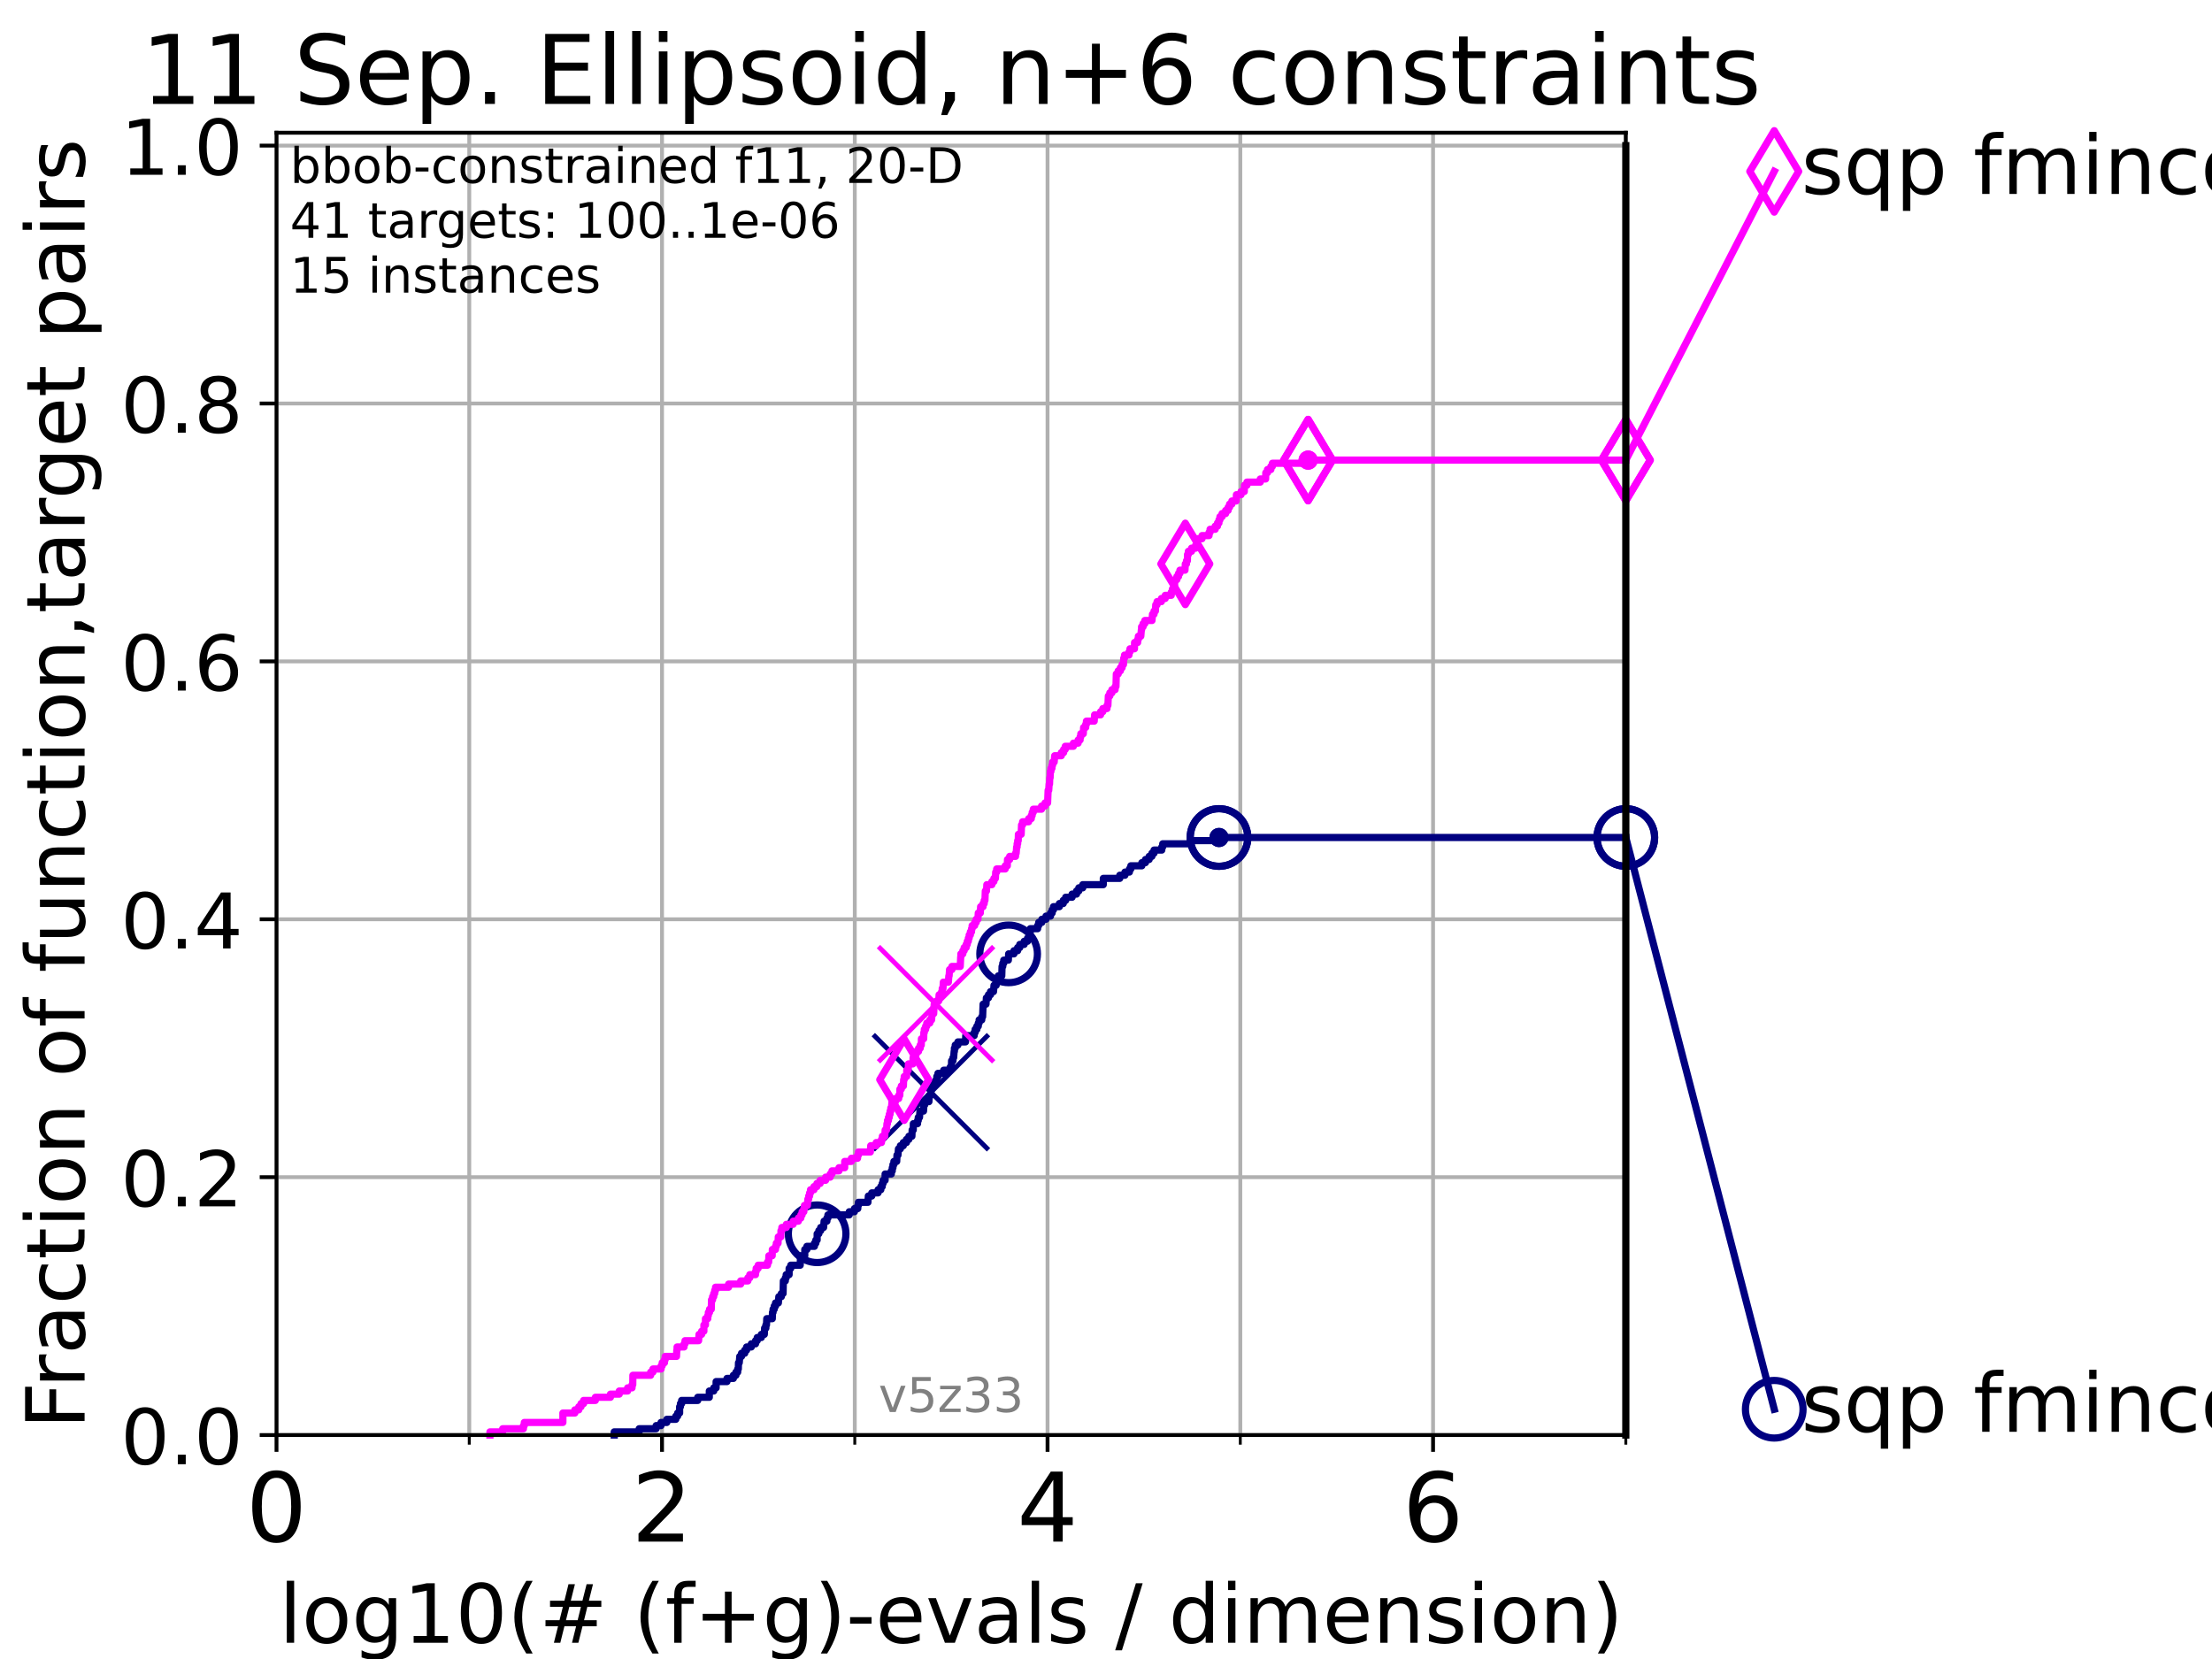 <?xml version="1.0" encoding="utf-8" standalone="no"?>
<!DOCTYPE svg PUBLIC "-//W3C//DTD SVG 1.1//EN"
  "http://www.w3.org/Graphics/SVG/1.1/DTD/svg11.dtd">
<!-- Created with matplotlib (https://matplotlib.org/) -->
<svg height="345.6pt" version="1.1" viewBox="0 0 460.8 345.6" width="460.8pt" xmlns="http://www.w3.org/2000/svg" xmlns:xlink="http://www.w3.org/1999/xlink">
 <defs>
  <style type="text/css">*{stroke-linecap:butt;stroke-linejoin:round;}</style>
 </defs>
 <g id="figure_1">
  <g id="patch_1">
   <path d="M 0 345.6 
L 460.8 345.6 
L 460.8 0 
L 0 0 
z
" style="fill:#ffffff;"/>
  </g>
  <g id="axes_1">
   <g id="patch_2">
    <path d="M 57.6 298.944 
L 338.688 298.944 
L 338.688 27.648 
L 57.6 27.648 
z
" style="fill:#ffffff;"/>
   </g>
   <g id="matplotlib.axis_1">
    <g id="xtick_1">
     <g id="line2d_1">
      <path clip-path="url(#p696f7add34)" d="M 57.6 298.944 
L 57.6 27.648 
" style="fill:none;stroke:#b0b0b0;stroke-linecap:square;stroke-width:0.8;"/>
     </g>
     <g id="line2d_2">
      <defs>
       <path d="M 0 0 
L 0 3.5 
" id="ma0198ae508" style="stroke:#000000;stroke-width:0.8;"/>
      </defs>
      <g>
       <use style="stroke:#000000;stroke-width:0.8;" x="57.6" xlink:href="#ma0198ae508" y="298.944"/>
      </g>
     </g>
     <g id="text_1">
      <!-- 0 -->
      <g transform="translate(51.237 321.141)scale(0.2 -0.2)">
       <defs>
        <path d="M 31.781 66.406 
Q 24.172 66.406 20.328 58.906 
Q 16.5 51.422 16.5 36.375 
Q 16.5 21.391 20.328 13.891 
Q 24.172 6.391 31.781 6.391 
Q 39.453 6.391 43.281 13.891 
Q 47.125 21.391 47.125 36.375 
Q 47.125 51.422 43.281 58.906 
Q 39.453 66.406 31.781 66.406 
z
M 31.781 74.219 
Q 44.047 74.219 50.516 64.516 
Q 56.984 54.828 56.984 36.375 
Q 56.984 17.969 50.516 8.266 
Q 44.047 -1.422 31.781 -1.422 
Q 19.531 -1.422 13.062 8.266 
Q 6.594 17.969 6.594 36.375 
Q 6.594 54.828 13.062 64.516 
Q 19.531 74.219 31.781 74.219 
z
" id="DejaVuSans-48"/>
       </defs>
       <use xlink:href="#DejaVuSans-48"/>
      </g>
     </g>
    </g>
    <g id="xtick_2">
     <g id="line2d_3">
      <path clip-path="url(#p696f7add34)" d="M 137.911 298.944 
L 137.911 27.648 
" style="fill:none;stroke:#b0b0b0;stroke-linecap:square;stroke-width:0.8;"/>
     </g>
     <g id="line2d_4">
      <g>
       <use style="stroke:#000000;stroke-width:0.8;" x="137.911" xlink:href="#ma0198ae508" y="298.944"/>
      </g>
     </g>
     <g id="text_2">
      <!-- 2 -->
      <g transform="translate(131.548 321.141)scale(0.2 -0.2)">
       <defs>
        <path d="M 19.188 8.297 
L 53.609 8.297 
L 53.609 0 
L 7.328 0 
L 7.328 8.297 
Q 12.938 14.109 22.625 23.891 
Q 32.328 33.688 34.812 36.531 
Q 39.547 41.844 41.422 45.531 
Q 43.312 49.219 43.312 52.781 
Q 43.312 58.594 39.234 62.25 
Q 35.156 65.922 28.609 65.922 
Q 23.969 65.922 18.812 64.312 
Q 13.672 62.703 7.812 59.422 
L 7.812 69.391 
Q 13.766 71.781 18.938 73 
Q 24.125 74.219 28.422 74.219 
Q 39.75 74.219 46.484 68.547 
Q 53.219 62.891 53.219 53.422 
Q 53.219 48.922 51.531 44.891 
Q 49.859 40.875 45.406 35.406 
Q 44.188 33.984 37.641 27.219 
Q 31.109 20.453 19.188 8.297 
z
" id="DejaVuSans-50"/>
       </defs>
       <use xlink:href="#DejaVuSans-50"/>
      </g>
     </g>
    </g>
    <g id="xtick_3">
     <g id="line2d_5">
      <path clip-path="url(#p696f7add34)" d="M 218.222 298.944 
L 218.222 27.648 
" style="fill:none;stroke:#b0b0b0;stroke-linecap:square;stroke-width:0.8;"/>
     </g>
     <g id="line2d_6">
      <g>
       <use style="stroke:#000000;stroke-width:0.8;" x="218.222" xlink:href="#ma0198ae508" y="298.944"/>
      </g>
     </g>
     <g id="text_3">
      <!-- 4 -->
      <g transform="translate(211.859 321.141)scale(0.2 -0.2)">
       <defs>
        <path d="M 37.797 64.312 
L 12.891 25.391 
L 37.797 25.391 
z
M 35.203 72.906 
L 47.609 72.906 
L 47.609 25.391 
L 58.016 25.391 
L 58.016 17.188 
L 47.609 17.188 
L 47.609 0 
L 37.797 0 
L 37.797 17.188 
L 4.891 17.188 
L 4.891 26.703 
z
" id="DejaVuSans-52"/>
       </defs>
       <use xlink:href="#DejaVuSans-52"/>
      </g>
     </g>
    </g>
    <g id="xtick_4">
     <g id="line2d_7">
      <path clip-path="url(#p696f7add34)" d="M 298.533 298.944 
L 298.533 27.648 
" style="fill:none;stroke:#b0b0b0;stroke-linecap:square;stroke-width:0.8;"/>
     </g>
     <g id="line2d_8">
      <g>
       <use style="stroke:#000000;stroke-width:0.8;" x="298.533" xlink:href="#ma0198ae508" y="298.944"/>
      </g>
     </g>
     <g id="text_4">
      <!-- 6 -->
      <g transform="translate(292.17 321.141)scale(0.2 -0.2)">
       <defs>
        <path d="M 33.016 40.375 
Q 26.375 40.375 22.484 35.828 
Q 18.609 31.297 18.609 23.391 
Q 18.609 15.531 22.484 10.953 
Q 26.375 6.391 33.016 6.391 
Q 39.656 6.391 43.531 10.953 
Q 47.406 15.531 47.406 23.391 
Q 47.406 31.297 43.531 35.828 
Q 39.656 40.375 33.016 40.375 
z
M 52.594 71.297 
L 52.594 62.312 
Q 48.875 64.062 45.094 64.984 
Q 41.312 65.922 37.594 65.922 
Q 27.828 65.922 22.672 59.328 
Q 17.531 52.734 16.797 39.406 
Q 19.672 43.656 24.016 45.922 
Q 28.375 48.188 33.594 48.188 
Q 44.578 48.188 50.953 41.516 
Q 57.328 34.859 57.328 23.391 
Q 57.328 12.156 50.688 5.359 
Q 44.047 -1.422 33.016 -1.422 
Q 20.359 -1.422 13.672 8.266 
Q 6.984 17.969 6.984 36.375 
Q 6.984 53.656 15.188 63.938 
Q 23.391 74.219 37.203 74.219 
Q 40.922 74.219 44.703 73.484 
Q 48.484 72.75 52.594 71.297 
z
" id="DejaVuSans-54"/>
       </defs>
       <use xlink:href="#DejaVuSans-54"/>
      </g>
     </g>
    </g>
    <g id="xtick_5">
     <g id="line2d_9">
      <path clip-path="url(#p696f7add34)" d="M 97.755 298.944 
L 97.755 27.648 
" style="fill:none;stroke:#b0b0b0;stroke-linecap:square;stroke-width:0.8;"/>
     </g>
     <g id="line2d_10">
      <defs>
       <path d="M 0 0 
L 0 2 
" id="m61cc20c166" style="stroke:#000000;stroke-width:0.6;"/>
      </defs>
      <g>
       <use style="stroke:#000000;stroke-width:0.6;" x="97.755" xlink:href="#m61cc20c166" y="298.944"/>
      </g>
     </g>
    </g>
    <g id="xtick_6">
     <g id="line2d_11">
      <path clip-path="url(#p696f7add34)" d="M 178.066 298.944 
L 178.066 27.648 
" style="fill:none;stroke:#b0b0b0;stroke-linecap:square;stroke-width:0.8;"/>
     </g>
     <g id="line2d_12">
      <g>
       <use style="stroke:#000000;stroke-width:0.6;" x="178.066" xlink:href="#m61cc20c166" y="298.944"/>
      </g>
     </g>
    </g>
    <g id="xtick_7">
     <g id="line2d_13">
      <path clip-path="url(#p696f7add34)" d="M 258.377 298.944 
L 258.377 27.648 
" style="fill:none;stroke:#b0b0b0;stroke-linecap:square;stroke-width:0.8;"/>
     </g>
     <g id="line2d_14">
      <g>
       <use style="stroke:#000000;stroke-width:0.6;" x="258.377" xlink:href="#m61cc20c166" y="298.944"/>
      </g>
     </g>
    </g>
    <g id="xtick_8">
     <g id="line2d_15">
      <path clip-path="url(#p696f7add34)" d="M 338.688 298.944 
L 338.688 27.648 
" style="fill:none;stroke:#b0b0b0;stroke-linecap:square;stroke-width:0.8;"/>
     </g>
     <g id="line2d_16">
      <g>
       <use style="stroke:#000000;stroke-width:0.6;" x="338.688" xlink:href="#m61cc20c166" y="298.944"/>
      </g>
     </g>
    </g>
    <g id="text_5">
     <!-- log10(# (f+g)-evals / dimension) -->
     <g transform="translate(58.145 342.218)scale(0.17 -0.17)">
      <defs>
       <path d="M 9.422 75.984 
L 18.406 75.984 
L 18.406 0 
L 9.422 0 
z
" id="DejaVuSans-108"/>
       <path d="M 30.609 48.391 
Q 23.391 48.391 19.188 42.75 
Q 14.984 37.109 14.984 27.297 
Q 14.984 17.484 19.156 11.844 
Q 23.344 6.203 30.609 6.203 
Q 37.797 6.203 41.984 11.859 
Q 46.188 17.531 46.188 27.297 
Q 46.188 37.016 41.984 42.703 
Q 37.797 48.391 30.609 48.391 
z
M 30.609 56 
Q 42.328 56 49.016 48.375 
Q 55.719 40.766 55.719 27.297 
Q 55.719 13.875 49.016 6.219 
Q 42.328 -1.422 30.609 -1.422 
Q 18.844 -1.422 12.172 6.219 
Q 5.516 13.875 5.516 27.297 
Q 5.516 40.766 12.172 48.375 
Q 18.844 56 30.609 56 
z
" id="DejaVuSans-111"/>
       <path d="M 45.406 27.984 
Q 45.406 37.75 41.375 43.109 
Q 37.359 48.484 30.078 48.484 
Q 22.859 48.484 18.828 43.109 
Q 14.797 37.75 14.797 27.984 
Q 14.797 18.266 18.828 12.891 
Q 22.859 7.516 30.078 7.516 
Q 37.359 7.516 41.375 12.891 
Q 45.406 18.266 45.406 27.984 
z
M 54.391 6.781 
Q 54.391 -7.172 48.188 -13.984 
Q 42 -20.797 29.203 -20.797 
Q 24.469 -20.797 20.266 -20.094 
Q 16.062 -19.391 12.109 -17.922 
L 12.109 -9.188 
Q 16.062 -11.328 19.922 -12.344 
Q 23.781 -13.375 27.781 -13.375 
Q 36.625 -13.375 41.016 -8.766 
Q 45.406 -4.156 45.406 5.172 
L 45.406 9.625 
Q 42.625 4.781 38.281 2.391 
Q 33.938 0 27.875 0 
Q 17.828 0 11.672 7.656 
Q 5.516 15.328 5.516 27.984 
Q 5.516 40.672 11.672 48.328 
Q 17.828 56 27.875 56 
Q 33.938 56 38.281 53.609 
Q 42.625 51.219 45.406 46.391 
L 45.406 54.688 
L 54.391 54.688 
z
" id="DejaVuSans-103"/>
       <path d="M 12.406 8.297 
L 28.516 8.297 
L 28.516 63.922 
L 10.984 60.406 
L 10.984 69.391 
L 28.422 72.906 
L 38.281 72.906 
L 38.281 8.297 
L 54.391 8.297 
L 54.391 0 
L 12.406 0 
z
" id="DejaVuSans-49"/>
       <path d="M 31 75.875 
Q 24.469 64.656 21.281 53.656 
Q 18.109 42.672 18.109 31.391 
Q 18.109 20.125 21.312 9.062 
Q 24.516 -2 31 -13.188 
L 23.188 -13.188 
Q 15.875 -1.703 12.234 9.375 
Q 8.594 20.453 8.594 31.391 
Q 8.594 42.281 12.203 53.312 
Q 15.828 64.359 23.188 75.875 
z
" id="DejaVuSans-40"/>
       <path d="M 51.125 44 
L 36.922 44 
L 32.812 27.688 
L 47.125 27.688 
z
M 43.797 71.781 
L 38.719 51.516 
L 52.984 51.516 
L 58.109 71.781 
L 65.922 71.781 
L 60.891 51.516 
L 76.125 51.516 
L 76.125 44 
L 58.984 44 
L 54.984 27.688 
L 70.516 27.688 
L 70.516 20.219 
L 53.078 20.219 
L 48 0 
L 40.188 0 
L 45.219 20.219 
L 30.906 20.219 
L 25.875 0 
L 18.016 0 
L 23.094 20.219 
L 7.719 20.219 
L 7.719 27.688 
L 24.906 27.688 
L 29 44 
L 13.281 44 
L 13.281 51.516 
L 30.906 51.516 
L 35.891 71.781 
z
" id="DejaVuSans-35"/>
       <path id="DejaVuSans-32"/>
       <path d="M 37.109 75.984 
L 37.109 68.5 
L 28.516 68.5 
Q 23.688 68.5 21.797 66.547 
Q 19.922 64.594 19.922 59.516 
L 19.922 54.688 
L 34.719 54.688 
L 34.719 47.703 
L 19.922 47.703 
L 19.922 0 
L 10.891 0 
L 10.891 47.703 
L 2.297 47.703 
L 2.297 54.688 
L 10.891 54.688 
L 10.891 58.5 
Q 10.891 67.625 15.141 71.797 
Q 19.391 75.984 28.609 75.984 
z
" id="DejaVuSans-102"/>
       <path d="M 46 62.703 
L 46 35.5 
L 73.188 35.5 
L 73.188 27.203 
L 46 27.203 
L 46 0 
L 37.797 0 
L 37.797 27.203 
L 10.594 27.203 
L 10.594 35.5 
L 37.797 35.5 
L 37.797 62.703 
z
" id="DejaVuSans-43"/>
       <path d="M 8.016 75.875 
L 15.828 75.875 
Q 23.141 64.359 26.781 53.312 
Q 30.422 42.281 30.422 31.391 
Q 30.422 20.453 26.781 9.375 
Q 23.141 -1.703 15.828 -13.188 
L 8.016 -13.188 
Q 14.5 -2 17.703 9.062 
Q 20.906 20.125 20.906 31.391 
Q 20.906 42.672 17.703 53.656 
Q 14.5 64.656 8.016 75.875 
z
" id="DejaVuSans-41"/>
       <path d="M 4.891 31.391 
L 31.203 31.391 
L 31.203 23.391 
L 4.891 23.391 
z
" id="DejaVuSans-45"/>
       <path d="M 56.203 29.594 
L 56.203 25.203 
L 14.891 25.203 
Q 15.484 15.922 20.484 11.062 
Q 25.484 6.203 34.422 6.203 
Q 39.594 6.203 44.453 7.469 
Q 49.312 8.734 54.109 11.281 
L 54.109 2.781 
Q 49.266 0.734 44.188 -0.344 
Q 39.109 -1.422 33.891 -1.422 
Q 20.797 -1.422 13.156 6.188 
Q 5.516 13.812 5.516 26.812 
Q 5.516 40.234 12.766 48.109 
Q 20.016 56 32.328 56 
Q 43.359 56 49.781 48.891 
Q 56.203 41.797 56.203 29.594 
z
M 47.219 32.234 
Q 47.125 39.594 43.094 43.984 
Q 39.062 48.391 32.422 48.391 
Q 24.906 48.391 20.391 44.141 
Q 15.875 39.891 15.188 32.172 
z
" id="DejaVuSans-101"/>
       <path d="M 2.984 54.688 
L 12.5 54.688 
L 29.594 8.797 
L 46.688 54.688 
L 56.203 54.688 
L 35.688 0 
L 23.484 0 
z
" id="DejaVuSans-118"/>
       <path d="M 34.281 27.484 
Q 23.391 27.484 19.188 25 
Q 14.984 22.516 14.984 16.5 
Q 14.984 11.719 18.141 8.906 
Q 21.297 6.109 26.703 6.109 
Q 34.188 6.109 38.703 11.406 
Q 43.219 16.703 43.219 25.484 
L 43.219 27.484 
z
M 52.203 31.203 
L 52.203 0 
L 43.219 0 
L 43.219 8.297 
Q 40.141 3.328 35.547 0.953 
Q 30.953 -1.422 24.312 -1.422 
Q 15.922 -1.422 10.953 3.297 
Q 6 8.016 6 15.922 
Q 6 25.141 12.172 29.828 
Q 18.359 34.516 30.609 34.516 
L 43.219 34.516 
L 43.219 35.406 
Q 43.219 41.609 39.141 45 
Q 35.062 48.391 27.688 48.391 
Q 23 48.391 18.547 47.266 
Q 14.109 46.141 10.016 43.891 
L 10.016 52.203 
Q 14.938 54.109 19.578 55.047 
Q 24.219 56 28.609 56 
Q 40.484 56 46.344 49.844 
Q 52.203 43.703 52.203 31.203 
z
" id="DejaVuSans-97"/>
       <path d="M 44.281 53.078 
L 44.281 44.578 
Q 40.484 46.531 36.375 47.5 
Q 32.281 48.484 27.875 48.484 
Q 21.188 48.484 17.844 46.438 
Q 14.5 44.391 14.5 40.281 
Q 14.5 37.156 16.891 35.375 
Q 19.281 33.594 26.516 31.984 
L 29.594 31.297 
Q 39.156 29.25 43.188 25.516 
Q 47.219 21.781 47.219 15.094 
Q 47.219 7.469 41.188 3.016 
Q 35.156 -1.422 24.609 -1.422 
Q 20.219 -1.422 15.453 -0.562 
Q 10.688 0.297 5.422 2 
L 5.422 11.281 
Q 10.406 8.688 15.234 7.391 
Q 20.062 6.109 24.812 6.109 
Q 31.156 6.109 34.562 8.281 
Q 37.984 10.453 37.984 14.406 
Q 37.984 18.062 35.516 20.016 
Q 33.062 21.969 24.703 23.781 
L 21.578 24.516 
Q 13.234 26.266 9.516 29.906 
Q 5.812 33.547 5.812 39.891 
Q 5.812 47.609 11.281 51.797 
Q 16.75 56 26.812 56 
Q 31.781 56 36.172 55.266 
Q 40.578 54.547 44.281 53.078 
z
" id="DejaVuSans-115"/>
       <path d="M 25.391 72.906 
L 33.688 72.906 
L 8.297 -9.281 
L 0 -9.281 
z
" id="DejaVuSans-47"/>
       <path d="M 45.406 46.391 
L 45.406 75.984 
L 54.391 75.984 
L 54.391 0 
L 45.406 0 
L 45.406 8.203 
Q 42.578 3.328 38.25 0.953 
Q 33.938 -1.422 27.875 -1.422 
Q 17.969 -1.422 11.734 6.484 
Q 5.516 14.406 5.516 27.297 
Q 5.516 40.188 11.734 48.094 
Q 17.969 56 27.875 56 
Q 33.938 56 38.25 53.625 
Q 42.578 51.266 45.406 46.391 
z
M 14.797 27.297 
Q 14.797 17.391 18.875 11.75 
Q 22.953 6.109 30.078 6.109 
Q 37.203 6.109 41.297 11.75 
Q 45.406 17.391 45.406 27.297 
Q 45.406 37.203 41.297 42.844 
Q 37.203 48.484 30.078 48.484 
Q 22.953 48.484 18.875 42.844 
Q 14.797 37.203 14.797 27.297 
z
" id="DejaVuSans-100"/>
       <path d="M 9.422 54.688 
L 18.406 54.688 
L 18.406 0 
L 9.422 0 
z
M 9.422 75.984 
L 18.406 75.984 
L 18.406 64.594 
L 9.422 64.594 
z
" id="DejaVuSans-105"/>
       <path d="M 52 44.188 
Q 55.375 50.25 60.062 53.125 
Q 64.75 56 71.094 56 
Q 79.641 56 84.281 50.016 
Q 88.922 44.047 88.922 33.016 
L 88.922 0 
L 79.891 0 
L 79.891 32.719 
Q 79.891 40.578 77.094 44.375 
Q 74.312 48.188 68.609 48.188 
Q 61.625 48.188 57.562 43.547 
Q 53.516 38.922 53.516 30.906 
L 53.516 0 
L 44.484 0 
L 44.484 32.719 
Q 44.484 40.625 41.703 44.406 
Q 38.922 48.188 33.109 48.188 
Q 26.219 48.188 22.156 43.531 
Q 18.109 38.875 18.109 30.906 
L 18.109 0 
L 9.078 0 
L 9.078 54.688 
L 18.109 54.688 
L 18.109 46.188 
Q 21.188 51.219 25.484 53.609 
Q 29.781 56 35.688 56 
Q 41.656 56 45.828 52.969 
Q 50 49.953 52 44.188 
z
" id="DejaVuSans-109"/>
       <path d="M 54.891 33.016 
L 54.891 0 
L 45.906 0 
L 45.906 32.719 
Q 45.906 40.484 42.875 44.328 
Q 39.844 48.188 33.797 48.188 
Q 26.516 48.188 22.312 43.547 
Q 18.109 38.922 18.109 30.906 
L 18.109 0 
L 9.078 0 
L 9.078 54.688 
L 18.109 54.688 
L 18.109 46.188 
Q 21.344 51.125 25.703 53.562 
Q 30.078 56 35.797 56 
Q 45.219 56 50.047 50.172 
Q 54.891 44.344 54.891 33.016 
z
" id="DejaVuSans-110"/>
      </defs>
      <use xlink:href="#DejaVuSans-108"/>
      <use x="27.783" xlink:href="#DejaVuSans-111"/>
      <use x="88.965" xlink:href="#DejaVuSans-103"/>
      <use x="152.441" xlink:href="#DejaVuSans-49"/>
      <use x="216.064" xlink:href="#DejaVuSans-48"/>
      <use x="279.688" xlink:href="#DejaVuSans-40"/>
      <use x="318.701" xlink:href="#DejaVuSans-35"/>
      <use x="402.49" xlink:href="#DejaVuSans-32"/>
      <use x="434.277" xlink:href="#DejaVuSans-40"/>
      <use x="473.291" xlink:href="#DejaVuSans-102"/>
      <use x="508.496" xlink:href="#DejaVuSans-43"/>
      <use x="592.285" xlink:href="#DejaVuSans-103"/>
      <use x="655.762" xlink:href="#DejaVuSans-41"/>
      <use x="694.775" xlink:href="#DejaVuSans-45"/>
      <use x="730.859" xlink:href="#DejaVuSans-101"/>
      <use x="792.383" xlink:href="#DejaVuSans-118"/>
      <use x="851.562" xlink:href="#DejaVuSans-97"/>
      <use x="912.842" xlink:href="#DejaVuSans-108"/>
      <use x="940.625" xlink:href="#DejaVuSans-115"/>
      <use x="992.725" xlink:href="#DejaVuSans-32"/>
      <use x="1024.512" xlink:href="#DejaVuSans-47"/>
      <use x="1058.203" xlink:href="#DejaVuSans-32"/>
      <use x="1089.99" xlink:href="#DejaVuSans-100"/>
      <use x="1153.467" xlink:href="#DejaVuSans-105"/>
      <use x="1181.25" xlink:href="#DejaVuSans-109"/>
      <use x="1278.662" xlink:href="#DejaVuSans-101"/>
      <use x="1340.186" xlink:href="#DejaVuSans-110"/>
      <use x="1403.564" xlink:href="#DejaVuSans-115"/>
      <use x="1455.664" xlink:href="#DejaVuSans-105"/>
      <use x="1483.447" xlink:href="#DejaVuSans-111"/>
      <use x="1544.629" xlink:href="#DejaVuSans-110"/>
      <use x="1608.008" xlink:href="#DejaVuSans-41"/>
     </g>
    </g>
   </g>
   <g id="matplotlib.axis_2">
    <g id="ytick_1">
     <g id="line2d_17">
      <path clip-path="url(#p696f7add34)" d="M 57.6 298.944 
L 338.688 298.944 
" style="fill:none;stroke:#b0b0b0;stroke-linecap:square;stroke-width:0.8;"/>
     </g>
     <g id="line2d_18">
      <defs>
       <path d="M 0 0 
L -3.5 0 
" id="meeadc6d46e" style="stroke:#000000;stroke-width:0.8;"/>
      </defs>
      <g>
       <use style="stroke:#000000;stroke-width:0.8;" x="57.6" xlink:href="#meeadc6d46e" y="298.944"/>
      </g>
     </g>
     <g id="text_6">
      <!-- 0.0 -->
      <g transform="translate(25.155 305.023)scale(0.16 -0.16)">
       <defs>
        <path d="M 10.688 12.406 
L 21 12.406 
L 21 0 
L 10.688 0 
z
" id="DejaVuSans-46"/>
       </defs>
       <use xlink:href="#DejaVuSans-48"/>
       <use x="63.623" xlink:href="#DejaVuSans-46"/>
       <use x="95.41" xlink:href="#DejaVuSans-48"/>
      </g>
     </g>
    </g>
    <g id="ytick_2">
     <g id="line2d_19">
      <path clip-path="url(#p696f7add34)" d="M 57.6 245.222 
L 338.688 245.222 
" style="fill:none;stroke:#b0b0b0;stroke-linecap:square;stroke-width:0.8;"/>
     </g>
     <g id="line2d_20">
      <g>
       <use style="stroke:#000000;stroke-width:0.8;" x="57.6" xlink:href="#meeadc6d46e" y="245.222"/>
      </g>
     </g>
     <g id="text_7">
      <!-- 0.2 -->
      <g transform="translate(25.155 251.301)scale(0.16 -0.16)">
       <use xlink:href="#DejaVuSans-48"/>
       <use x="63.623" xlink:href="#DejaVuSans-46"/>
       <use x="95.41" xlink:href="#DejaVuSans-50"/>
      </g>
     </g>
    </g>
    <g id="ytick_3">
     <g id="line2d_21">
      <path clip-path="url(#p696f7add34)" d="M 57.6 191.5 
L 338.688 191.5 
" style="fill:none;stroke:#b0b0b0;stroke-linecap:square;stroke-width:0.8;"/>
     </g>
     <g id="line2d_22">
      <g>
       <use style="stroke:#000000;stroke-width:0.8;" x="57.6" xlink:href="#meeadc6d46e" y="191.5"/>
      </g>
     </g>
     <g id="text_8">
      <!-- 0.4 -->
      <g transform="translate(25.155 197.579)scale(0.16 -0.16)">
       <use xlink:href="#DejaVuSans-48"/>
       <use x="63.623" xlink:href="#DejaVuSans-46"/>
       <use x="95.41" xlink:href="#DejaVuSans-52"/>
      </g>
     </g>
    </g>
    <g id="ytick_4">
     <g id="line2d_23">
      <path clip-path="url(#p696f7add34)" d="M 57.6 137.778 
L 338.688 137.778 
" style="fill:none;stroke:#b0b0b0;stroke-linecap:square;stroke-width:0.8;"/>
     </g>
     <g id="line2d_24">
      <g>
       <use style="stroke:#000000;stroke-width:0.8;" x="57.6" xlink:href="#meeadc6d46e" y="137.778"/>
      </g>
     </g>
     <g id="text_9">
      <!-- 0.6 -->
      <g transform="translate(25.155 143.857)scale(0.16 -0.16)">
       <use xlink:href="#DejaVuSans-48"/>
       <use x="63.623" xlink:href="#DejaVuSans-46"/>
       <use x="95.41" xlink:href="#DejaVuSans-54"/>
      </g>
     </g>
    </g>
    <g id="ytick_5">
     <g id="line2d_25">
      <path clip-path="url(#p696f7add34)" d="M 57.6 84.056 
L 338.688 84.056 
" style="fill:none;stroke:#b0b0b0;stroke-linecap:square;stroke-width:0.8;"/>
     </g>
     <g id="line2d_26">
      <g>
       <use style="stroke:#000000;stroke-width:0.8;" x="57.6" xlink:href="#meeadc6d46e" y="84.056"/>
      </g>
     </g>
     <g id="text_10">
      <!-- 0.8 -->
      <g transform="translate(25.155 90.135)scale(0.16 -0.16)">
       <defs>
        <path d="M 31.781 34.625 
Q 24.75 34.625 20.719 30.859 
Q 16.703 27.094 16.703 20.516 
Q 16.703 13.922 20.719 10.156 
Q 24.75 6.391 31.781 6.391 
Q 38.812 6.391 42.859 10.172 
Q 46.922 13.969 46.922 20.516 
Q 46.922 27.094 42.891 30.859 
Q 38.875 34.625 31.781 34.625 
z
M 21.922 38.812 
Q 15.578 40.375 12.031 44.719 
Q 8.5 49.078 8.5 55.328 
Q 8.5 64.062 14.719 69.141 
Q 20.953 74.219 31.781 74.219 
Q 42.672 74.219 48.875 69.141 
Q 55.078 64.062 55.078 55.328 
Q 55.078 49.078 51.531 44.719 
Q 48 40.375 41.703 38.812 
Q 48.828 37.156 52.797 32.312 
Q 56.781 27.484 56.781 20.516 
Q 56.781 9.906 50.312 4.234 
Q 43.844 -1.422 31.781 -1.422 
Q 19.734 -1.422 13.25 4.234 
Q 6.781 9.906 6.781 20.516 
Q 6.781 27.484 10.781 32.312 
Q 14.797 37.156 21.922 38.812 
z
M 18.312 54.391 
Q 18.312 48.734 21.844 45.562 
Q 25.391 42.391 31.781 42.391 
Q 38.141 42.391 41.719 45.562 
Q 45.312 48.734 45.312 54.391 
Q 45.312 60.062 41.719 63.234 
Q 38.141 66.406 31.781 66.406 
Q 25.391 66.406 21.844 63.234 
Q 18.312 60.062 18.312 54.391 
z
" id="DejaVuSans-56"/>
       </defs>
       <use xlink:href="#DejaVuSans-48"/>
       <use x="63.623" xlink:href="#DejaVuSans-46"/>
       <use x="95.41" xlink:href="#DejaVuSans-56"/>
      </g>
     </g>
    </g>
    <g id="ytick_6">
     <g id="line2d_27">
      <path clip-path="url(#p696f7add34)" d="M 57.6 30.334 
L 338.688 30.334 
" style="fill:none;stroke:#b0b0b0;stroke-linecap:square;stroke-width:0.8;"/>
     </g>
     <g id="line2d_28">
      <g>
       <use style="stroke:#000000;stroke-width:0.8;" x="57.6" xlink:href="#meeadc6d46e" y="30.334"/>
      </g>
     </g>
     <g id="text_11">
      <!-- 1.0 -->
      <g transform="translate(25.155 36.413)scale(0.16 -0.16)">
       <use xlink:href="#DejaVuSans-49"/>
       <use x="63.623" xlink:href="#DejaVuSans-46"/>
       <use x="95.41" xlink:href="#DejaVuSans-48"/>
      </g>
     </g>
    </g>
    <g id="text_12">
     <!-- Fraction of function,target pairs -->
     <g transform="translate(17.62 297.681)rotate(-90)scale(0.17 -0.17)">
      <defs>
       <path d="M 9.812 72.906 
L 51.703 72.906 
L 51.703 64.594 
L 19.672 64.594 
L 19.672 43.109 
L 48.578 43.109 
L 48.578 34.812 
L 19.672 34.812 
L 19.672 0 
L 9.812 0 
z
" id="DejaVuSans-70"/>
       <path d="M 41.109 46.297 
Q 39.594 47.172 37.812 47.578 
Q 36.031 48 33.891 48 
Q 26.266 48 22.188 43.047 
Q 18.109 38.094 18.109 28.812 
L 18.109 0 
L 9.078 0 
L 9.078 54.688 
L 18.109 54.688 
L 18.109 46.188 
Q 20.953 51.172 25.484 53.578 
Q 30.031 56 36.531 56 
Q 37.453 56 38.578 55.875 
Q 39.703 55.766 41.062 55.516 
z
" id="DejaVuSans-114"/>
       <path d="M 48.781 52.594 
L 48.781 44.188 
Q 44.969 46.297 41.141 47.344 
Q 37.312 48.391 33.406 48.391 
Q 24.656 48.391 19.812 42.844 
Q 14.984 37.312 14.984 27.297 
Q 14.984 17.281 19.812 11.734 
Q 24.656 6.203 33.406 6.203 
Q 37.312 6.203 41.141 7.25 
Q 44.969 8.297 48.781 10.406 
L 48.781 2.094 
Q 45.016 0.344 40.984 -0.531 
Q 36.969 -1.422 32.422 -1.422 
Q 20.062 -1.422 12.781 6.344 
Q 5.516 14.109 5.516 27.297 
Q 5.516 40.672 12.859 48.328 
Q 20.219 56 33.016 56 
Q 37.156 56 41.109 55.141 
Q 45.062 54.297 48.781 52.594 
z
" id="DejaVuSans-99"/>
       <path d="M 18.312 70.219 
L 18.312 54.688 
L 36.812 54.688 
L 36.812 47.703 
L 18.312 47.703 
L 18.312 18.016 
Q 18.312 11.328 20.141 9.422 
Q 21.969 7.516 27.594 7.516 
L 36.812 7.516 
L 36.812 0 
L 27.594 0 
Q 17.188 0 13.234 3.875 
Q 9.281 7.766 9.281 18.016 
L 9.281 47.703 
L 2.688 47.703 
L 2.688 54.688 
L 9.281 54.688 
L 9.281 70.219 
z
" id="DejaVuSans-116"/>
       <path d="M 8.5 21.578 
L 8.5 54.688 
L 17.484 54.688 
L 17.484 21.922 
Q 17.484 14.156 20.5 10.266 
Q 23.531 6.391 29.594 6.391 
Q 36.859 6.391 41.078 11.031 
Q 45.312 15.672 45.312 23.688 
L 45.312 54.688 
L 54.297 54.688 
L 54.297 0 
L 45.312 0 
L 45.312 8.406 
Q 42.047 3.422 37.719 1 
Q 33.406 -1.422 27.688 -1.422 
Q 18.266 -1.422 13.375 4.438 
Q 8.5 10.297 8.5 21.578 
z
M 31.109 56 
z
" id="DejaVuSans-117"/>
       <path d="M 11.719 12.406 
L 22.016 12.406 
L 22.016 4 
L 14.016 -11.625 
L 7.719 -11.625 
L 11.719 4 
z
" id="DejaVuSans-44"/>
       <path d="M 18.109 8.203 
L 18.109 -20.797 
L 9.078 -20.797 
L 9.078 54.688 
L 18.109 54.688 
L 18.109 46.391 
Q 20.953 51.266 25.266 53.625 
Q 29.594 56 35.594 56 
Q 45.562 56 51.781 48.094 
Q 58.016 40.188 58.016 27.297 
Q 58.016 14.406 51.781 6.484 
Q 45.562 -1.422 35.594 -1.422 
Q 29.594 -1.422 25.266 0.953 
Q 20.953 3.328 18.109 8.203 
z
M 48.688 27.297 
Q 48.688 37.203 44.609 42.844 
Q 40.531 48.484 33.406 48.484 
Q 26.266 48.484 22.188 42.844 
Q 18.109 37.203 18.109 27.297 
Q 18.109 17.391 22.188 11.75 
Q 26.266 6.109 33.406 6.109 
Q 40.531 6.109 44.609 11.75 
Q 48.688 17.391 48.688 27.297 
z
" id="DejaVuSans-112"/>
      </defs>
      <use xlink:href="#DejaVuSans-70"/>
      <use x="50.27" xlink:href="#DejaVuSans-114"/>
      <use x="91.383" xlink:href="#DejaVuSans-97"/>
      <use x="152.662" xlink:href="#DejaVuSans-99"/>
      <use x="207.643" xlink:href="#DejaVuSans-116"/>
      <use x="246.852" xlink:href="#DejaVuSans-105"/>
      <use x="274.635" xlink:href="#DejaVuSans-111"/>
      <use x="335.816" xlink:href="#DejaVuSans-110"/>
      <use x="399.195" xlink:href="#DejaVuSans-32"/>
      <use x="430.982" xlink:href="#DejaVuSans-111"/>
      <use x="492.164" xlink:href="#DejaVuSans-102"/>
      <use x="527.369" xlink:href="#DejaVuSans-32"/>
      <use x="559.156" xlink:href="#DejaVuSans-102"/>
      <use x="594.361" xlink:href="#DejaVuSans-117"/>
      <use x="657.74" xlink:href="#DejaVuSans-110"/>
      <use x="721.119" xlink:href="#DejaVuSans-99"/>
      <use x="776.1" xlink:href="#DejaVuSans-116"/>
      <use x="815.309" xlink:href="#DejaVuSans-105"/>
      <use x="843.092" xlink:href="#DejaVuSans-111"/>
      <use x="904.273" xlink:href="#DejaVuSans-110"/>
      <use x="967.652" xlink:href="#DejaVuSans-44"/>
      <use x="999.439" xlink:href="#DejaVuSans-116"/>
      <use x="1038.648" xlink:href="#DejaVuSans-97"/>
      <use x="1099.928" xlink:href="#DejaVuSans-114"/>
      <use x="1139.291" xlink:href="#DejaVuSans-103"/>
      <use x="1202.768" xlink:href="#DejaVuSans-101"/>
      <use x="1264.291" xlink:href="#DejaVuSans-116"/>
      <use x="1303.5" xlink:href="#DejaVuSans-32"/>
      <use x="1335.287" xlink:href="#DejaVuSans-112"/>
      <use x="1398.764" xlink:href="#DejaVuSans-97"/>
      <use x="1460.043" xlink:href="#DejaVuSans-105"/>
      <use x="1487.826" xlink:href="#DejaVuSans-114"/>
      <use x="1528.939" xlink:href="#DejaVuSans-115"/>
     </g>
    </g>
   </g>
   <g id="line2d_29">
    <defs>
     <path d="M 0 1.5 
C 0.398 1.5 0.779 1.342 1.061 1.061 
C 1.342 0.779 1.5 0.398 1.5 0 
C 1.5 -0.398 1.342 -0.779 1.061 -1.061 
C 0.779 -1.342 0.398 -1.5 0 -1.5 
C -0.398 -1.5 -0.779 -1.342 -1.061 -1.061 
C -1.342 -0.779 -1.5 -0.398 -1.5 0 
C -1.5 0.398 -1.342 0.779 -1.061 1.061 
C -0.779 1.342 -0.398 1.5 0 1.5 
z
" id="m1ad3602282" style="stroke:#000080;"/>
    </defs>
    <g>
     <use style="fill:#000080;stroke:#000080;" x="253.941" xlink:href="#m1ad3602282" y="174.466"/>
     <use style="fill:#000080;stroke:#000080;" x="253.941" xlink:href="#m1ad3602282" y="174.466"/>
    </g>
   </g>
   <g id="line2d_30">
    <path d="M 127.954 298.944 
L 127.954 298.289 
L 133.148 298.289 
L 133.148 297.634 
L 136.683 297.634 
L 136.683 296.979 
L 137.7 296.979 
L 137.7 296.323 
L 138.911 296.323 
L 138.911 295.668 
L 140.783 295.668 
L 140.783 295.013 
L 141.163 295.013 
L 141.163 294.358 
L 141.578 294.358 
L 141.578 293.048 
L 141.746 293.048 
L 141.746 292.393 
L 141.997 292.393 
L 141.997 291.737 
L 145.35 291.737 
L 145.35 291.082 
L 147.76 291.082 
L 147.76 289.772 
L 148.686 289.772 
L 148.686 289.117 
L 149.178 289.117 
L 149.178 287.807 
L 151.446 287.807 
L 151.446 287.151 
L 152.774 287.151 
L 152.774 286.496 
L 153.309 286.496 
L 153.309 285.841 
L 153.673 285.841 
L 153.673 285.186 
L 153.806 285.186 
L 153.841 283.876 
L 154.002 283.876 
L 154.105 282.565 
L 154.473 282.565 
L 154.473 281.91 
L 155.142 281.91 
L 155.142 281.255 
L 155.533 281.255 
L 155.533 280.6 
L 156.509 280.6 
L 156.509 279.945 
L 157.392 279.945 
L 157.392 279.29 
L 157.743 279.29 
L 157.743 278.634 
L 158.599 278.634 
L 158.599 277.979 
L 159.222 277.979 
L 159.283 276.669 
L 159.543 276.669 
L 159.543 276.014 
L 159.673 276.014 
L 159.728 274.704 
L 160.882 274.704 
L 160.919 273.393 
L 161.04 273.393 
L 161.04 272.738 
L 161.284 272.738 
L 161.284 272.083 
L 161.556 272.083 
L 161.556 271.428 
L 162.148 271.428 
L 162.243 270.118 
L 162.767 270.118 
L 162.767 269.462 
L 163.128 269.462 
L 163.189 266.842 
L 163.598 266.842 
L 163.598 266.187 
L 163.777 266.187 
L 163.777 265.532 
L 164.387 265.532 
L 164.387 264.221 
L 164.728 264.221 
L 164.728 263.566 
L 166.699 263.566 
L 166.766 261.601 
L 167.65 261.601 
L 167.65 260.29 
L 168.091 260.29 
L 168.091 259.635 
L 169.659 259.635 
L 169.659 258.98 
L 169.953 258.98 
L 169.953 258.325 
L 170.226 258.325 
L 170.226 257.015 
L 170.581 257.015 
L 170.581 256.36 
L 170.967 256.36 
L 170.967 255.704 
L 171.572 255.704 
L 171.673 254.394 
L 172.26 254.394 
L 172.26 253.739 
L 172.473 253.739 
L 172.473 253.084 
L 176.913 253.084 
L 176.913 252.429 
L 177.993 252.429 
L 177.993 251.773 
L 178.695 251.773 
L 178.695 251.118 
L 178.821 251.118 
L 178.821 250.463 
L 180.807 250.463 
L 180.888 249.153 
L 181.608 249.153 
L 181.608 248.498 
L 182.912 248.498 
L 182.912 247.843 
L 183.491 247.843 
L 183.491 247.187 
L 183.785 247.187 
L 183.785 246.532 
L 183.966 246.532 
L 183.966 245.877 
L 184.383 245.877 
L 184.383 244.567 
L 185.679 244.567 
L 185.679 243.912 
L 185.879 243.912 
L 185.879 243.257 
L 186.018 243.257 
L 186.018 242.601 
L 186.216 242.601 
L 186.216 241.946 
L 186.803 241.946 
L 186.854 240.636 
L 187.064 240.636 
L 187.164 239.326 
L 187.566 239.326 
L 187.566 238.671 
L 188.175 238.671 
L 188.175 238.015 
L 188.831 238.015 
L 188.831 237.36 
L 189.338 237.36 
L 189.338 236.705 
L 189.968 236.705 
L 190.016 235.395 
L 190.248 235.395 
L 190.266 234.085 
L 191.142 234.085 
L 191.142 233.429 
L 191.289 233.429 
L 191.289 232.774 
L 191.55 232.774 
L 191.643 231.464 
L 192.387 231.464 
L 192.474 230.154 
L 192.642 230.154 
L 192.642 229.499 
L 193.51 229.499 
L 193.576 228.188 
L 193.922 228.188 
L 193.953 226.223 
L 194.248 226.223 
L 194.248 225.568 
L 195.012 225.568 
L 195.012 224.912 
L 195.154 224.912 
L 195.154 224.257 
L 195.393 224.257 
L 195.393 223.602 
L 196.584 223.602 
L 196.584 222.947 
L 197.943 222.947 
L 197.943 222.292 
L 198.195 222.292 
L 198.228 220.982 
L 198.523 220.982 
L 198.523 220.326 
L 198.66 220.326 
L 198.764 219.016 
L 198.817 219.016 
L 198.817 218.361 
L 198.993 218.361 
L 198.993 217.706 
L 199.548 217.706 
L 199.548 217.051 
L 201.133 217.051 
L 201.184 215.74 
L 202.94 215.74 
L 202.94 215.085 
L 203.144 215.085 
L 203.144 214.43 
L 203.5 214.43 
L 203.5 213.775 
L 203.797 213.775 
L 203.797 213.12 
L 203.968 213.12 
L 203.968 212.465 
L 204.517 212.465 
L 204.517 211.81 
L 204.697 211.81 
L 204.798 209.189 
L 205.402 209.189 
L 205.478 207.879 
L 205.916 207.879 
L 205.916 207.224 
L 206.341 207.224 
L 206.341 206.568 
L 206.969 206.568 
L 207.069 205.258 
L 207.522 205.258 
L 207.522 204.603 
L 207.88 204.603 
L 207.949 203.293 
L 208.689 203.293 
L 208.746 201.327 
L 208.894 201.327 
L 208.894 200.672 
L 209.095 200.672 
L 209.095 200.017 
L 210.06 200.017 
L 210.116 198.707 
L 211.224 198.707 
L 211.224 198.052 
L 211.995 198.052 
L 211.995 197.396 
L 212.437 197.396 
L 212.437 196.741 
L 213.356 196.741 
L 213.356 196.086 
L 214.056 196.086 
L 214.056 195.431 
L 214.501 195.431 
L 214.516 194.121 
L 214.624 194.121 
L 214.624 193.465 
L 216.154 193.465 
L 216.154 192.81 
L 216.375 192.81 
L 216.375 192.155 
L 217.038 192.155 
L 217.038 191.5 
L 217.903 191.5 
L 217.903 190.845 
L 218.842 190.845 
L 218.842 190.19 
L 219.184 190.19 
L 219.184 189.535 
L 219.457 189.535 
L 219.457 188.879 
L 220.686 188.879 
L 220.686 188.224 
L 221.494 188.224 
L 221.494 187.569 
L 222 187.569 
L 222 186.914 
L 223.337 186.914 
L 223.337 186.259 
L 224.264 186.259 
L 224.264 185.604 
L 224.738 185.604 
L 224.738 184.949 
L 225.561 184.949 
L 225.561 184.293 
L 229.833 184.293 
L 229.84 182.983 
L 233.266 182.983 
L 233.266 182.328 
L 234.344 182.328 
L 234.344 181.673 
L 235.278 181.673 
L 235.278 181.018 
L 235.574 181.018 
L 235.574 180.363 
L 237.869 180.363 
L 237.869 179.707 
L 238.62 179.707 
L 238.62 179.052 
L 239.388 179.052 
L 239.388 178.397 
L 239.96 178.397 
L 239.96 177.742 
L 240.409 177.742 
L 240.409 177.087 
L 242.02 177.087 
L 242.02 176.432 
L 242.216 176.432 
L 242.216 175.777 
L 247.96 175.777 
L 247.96 175.121 
L 253.941 175.121 
L 253.941 174.466 
L 338.688 174.466 
L 338.688 174.466 
" style="fill:none;stroke:#000080;stroke-linecap:square;stroke-width:1.5;"/>
   </g>
   <g id="line2d_31">
    <defs>
     <path d="M 0 6 
C 1.591 6 3.117 5.368 4.243 4.243 
C 5.368 3.117 6 1.591 6 0 
C 6 -1.591 5.368 -3.117 4.243 -4.243 
C 3.117 -5.368 1.591 -6 0 -6 
C -1.591 -6 -3.117 -5.368 -4.243 -4.243 
C -5.368 -3.117 -6 -1.591 -6 0 
C -6 1.591 -5.368 3.117 -4.243 4.243 
C -3.117 5.368 -1.591 6 0 6 
z
" id="mc6e4ef24b6" style="stroke:#000080;stroke-width:1.5;"/>
    </defs>
    <g>
     <use style="fill-opacity:0;stroke:#000080;stroke-width:1.5;" x="170.226" xlink:href="#mc6e4ef24b6" y="257.015"/>
     <use style="fill-opacity:0;stroke:#000080;stroke-width:1.5;" x="210.116" xlink:href="#mc6e4ef24b6" y="198.707"/>
     <use style="fill-opacity:0;stroke:#000080;stroke-width:1.5;" x="253.941" xlink:href="#mc6e4ef24b6" y="174.466"/>
     <use style="fill-opacity:0;stroke:#000080;stroke-width:1.5;" x="253.941" xlink:href="#mc6e4ef24b6" y="174.466"/>
     <use style="fill-opacity:0;stroke:#000080;stroke-width:1.5;" x="338.688" xlink:href="#mc6e4ef24b6" y="174.466"/>
    </g>
   </g>
   <g id="line2d_32">
    <path style="fill:none;stroke:#000080;stroke-linecap:square;stroke-width:1.5;"/>
    <g/>
   </g>
   <g id="line2d_33">
    <path clip-path="url(#p696f7add34)" d="M 193.922 227.533 
" style="fill:none;stroke:#000080;stroke-linecap:square;stroke-width:1.5;"/>
    <defs>
     <path d="M -12 12 
L 12 -12 
M -12 -12 
L 12 12 
" id="mcde5def947" style="stroke:#000080;"/>
    </defs>
    <g clip-path="url(#p696f7add34)">
     <use style="fill:#000080;stroke:#000080;" x="193.922" xlink:href="#mcde5def947" y="227.533"/>
    </g>
   </g>
   <g id="line2d_34">
    <defs>
     <path d="M 0 1.5 
C 0.398 1.5 0.779 1.342 1.061 1.061 
C 1.342 0.779 1.5 0.398 1.5 0 
C 1.5 -0.398 1.342 -0.779 1.061 -1.061 
C 0.779 -1.342 0.398 -1.5 0 -1.5 
C -0.398 -1.5 -0.779 -1.342 -1.061 -1.061 
C -1.342 -0.779 -1.5 -0.398 -1.5 0 
C -1.5 0.398 -1.342 0.779 -1.061 1.061 
C -0.779 1.342 -0.398 1.5 0 1.5 
z
" id="mce157ada37" style="stroke:#ff00ff;"/>
    </defs>
    <g>
     <use style="fill:#ff00ff;stroke:#ff00ff;" x="272.507" xlink:href="#mce157ada37" y="95.849"/>
     <use style="fill:#ff00ff;stroke:#ff00ff;" x="272.507" xlink:href="#mce157ada37" y="95.849"/>
    </g>
   </g>
   <g id="line2d_35">
    <path d="M 102.06 298.944 
L 102.06 298.289 
L 104.71 298.289 
L 104.71 297.634 
L 109.04 297.634 
L 109.04 296.979 
L 109.222 296.979 
L 109.222 296.323 
L 117.26 296.323 
L 117.26 294.358 
L 119.752 294.358 
L 119.752 293.703 
L 120.572 293.703 
L 120.572 293.048 
L 121.037 293.048 
L 121.037 292.393 
L 121.579 292.393 
L 121.579 291.737 
L 124.024 291.737 
L 124.024 291.082 
L 127.165 291.082 
L 127.165 290.427 
L 129.002 290.427 
L 129.002 289.772 
L 130.744 289.772 
L 130.744 289.117 
L 131.666 289.117 
L 131.666 288.462 
L 131.815 288.462 
L 131.84 286.496 
L 135.542 286.496 
L 135.542 285.841 
L 136.015 285.841 
L 136.015 285.186 
L 137.718 285.186 
L 137.718 284.531 
L 137.946 284.531 
L 137.946 283.876 
L 138.426 283.876 
L 138.426 283.22 
L 138.578 283.22 
L 138.578 282.565 
L 140.93 282.565 
L 140.988 281.255 
L 141.047 281.255 
L 141.047 280.6 
L 142.5 280.6 
L 142.5 279.945 
L 142.7 279.945 
L 142.7 279.29 
L 145.531 279.29 
L 145.621 277.979 
L 146.162 277.979 
L 146.162 277.324 
L 146.633 277.324 
L 146.633 276.014 
L 146.958 276.014 
L 146.958 274.704 
L 147.439 274.704 
L 147.439 274.048 
L 147.56 274.048 
L 147.56 273.393 
L 147.809 273.393 
L 147.809 272.738 
L 148.171 272.738 
L 148.219 270.773 
L 148.44 270.773 
L 148.44 270.118 
L 148.677 270.118 
L 148.677 269.462 
L 148.883 269.462 
L 148.883 268.807 
L 149.058 268.807 
L 149.058 268.152 
L 151.779 268.152 
L 151.779 267.497 
L 154.297 267.497 
L 154.297 266.842 
L 155.798 266.842 
L 155.798 266.187 
L 156.194 266.187 
L 156.194 265.532 
L 157.387 265.532 
L 157.387 264.876 
L 157.523 264.876 
L 157.523 264.221 
L 157.937 264.221 
L 157.937 263.566 
L 159.882 263.566 
L 159.882 262.911 
L 160.128 262.911 
L 160.167 261.601 
L 160.863 261.601 
L 160.891 260.29 
L 161.547 260.29 
L 161.547 259.635 
L 161.721 259.635 
L 161.721 258.98 
L 162.082 258.98 
L 162.126 257.67 
L 162.653 257.67 
L 162.691 256.36 
L 162.871 256.36 
L 162.871 255.704 
L 163.808 255.704 
L 163.808 255.049 
L 165.226 255.049 
L 165.226 254.394 
L 166.317 254.394 
L 166.317 253.739 
L 166.832 253.739 
L 166.832 253.084 
L 167.09 253.084 
L 167.09 252.429 
L 167.456 252.429 
L 167.456 251.773 
L 167.577 251.773 
L 167.577 251.118 
L 168.193 251.118 
L 168.291 249.808 
L 168.464 249.808 
L 168.464 249.153 
L 168.66 249.153 
L 168.66 248.498 
L 168.841 248.498 
L 168.841 247.843 
L 169.566 247.843 
L 169.566 247.187 
L 170.177 247.187 
L 170.177 246.532 
L 170.854 246.532 
L 170.854 245.877 
L 171.993 245.877 
L 171.993 245.222 
L 172.947 245.222 
L 172.947 244.567 
L 173.317 244.567 
L 173.317 243.912 
L 174.775 243.912 
L 174.775 243.257 
L 175.965 243.257 
L 175.965 241.946 
L 177.36 241.946 
L 177.36 241.291 
L 178.646 241.291 
L 178.646 240.636 
L 178.826 240.636 
L 178.826 239.981 
L 181.31 239.981 
L 181.385 238.671 
L 182.529 238.671 
L 182.529 238.015 
L 183.626 238.015 
L 183.626 237.36 
L 183.814 237.36 
L 183.814 236.705 
L 184.316 236.705 
L 184.395 235.395 
L 184.679 235.395 
L 184.768 234.085 
L 184.875 234.085 
L 184.875 233.429 
L 185.076 233.429 
L 185.076 232.774 
L 185.257 232.774 
L 185.257 232.119 
L 185.418 232.119 
L 185.418 231.464 
L 185.57 231.464 
L 185.57 230.809 
L 185.708 230.809 
L 185.818 229.499 
L 186.527 229.499 
L 186.527 228.843 
L 187.216 228.843 
L 187.216 228.188 
L 187.449 228.188 
L 187.468 226.878 
L 187.76 226.878 
L 187.76 226.223 
L 188.196 226.223 
L 188.244 224.912 
L 188.362 224.912 
L 188.362 224.257 
L 188.87 224.257 
L 188.892 222.947 
L 189.193 222.947 
L 189.241 221.637 
L 190.167 221.637 
L 190.207 220.326 
L 190.73 220.326 
L 190.73 219.671 
L 190.858 219.671 
L 190.858 219.016 
L 191.355 219.016 
L 191.355 218.361 
L 191.701 218.361 
L 191.701 217.706 
L 191.918 217.706 
L 191.949 216.396 
L 192.423 216.396 
L 192.451 215.085 
L 192.553 215.085 
L 192.553 214.43 
L 192.826 214.43 
L 192.826 213.775 
L 193.063 213.775 
L 193.063 213.12 
L 193.697 213.12 
L 193.697 212.465 
L 194.065 212.465 
L 194.165 211.154 
L 194.508 211.154 
L 194.606 209.189 
L 195.076 209.189 
L 195.076 208.534 
L 195.549 208.534 
L 195.632 207.224 
L 196.16 207.224 
L 196.16 206.568 
L 196.281 206.568 
L 196.281 205.913 
L 196.443 205.913 
L 196.509 204.603 
L 197.564 204.603 
L 197.659 203.293 
L 197.72 203.293 
L 197.808 201.982 
L 198.297 201.982 
L 198.297 201.327 
L 200.036 201.327 
L 200.13 199.362 
L 200.164 199.362 
L 200.164 198.707 
L 200.574 198.707 
L 200.574 198.052 
L 200.851 198.052 
L 200.851 197.396 
L 201.267 197.396 
L 201.267 196.741 
L 201.498 196.741 
L 201.498 196.086 
L 201.724 196.086 
L 201.724 195.431 
L 201.897 195.431 
L 201.897 194.776 
L 202.143 194.776 
L 202.143 194.121 
L 202.385 194.121 
L 202.385 193.465 
L 202.514 193.465 
L 202.514 192.81 
L 203.039 192.81 
L 203.039 192.155 
L 203.36 192.155 
L 203.36 191.5 
L 203.725 191.5 
L 203.792 190.19 
L 204.218 190.19 
L 204.28 188.879 
L 204.787 188.879 
L 204.787 188.224 
L 205.027 188.224 
L 205.027 187.569 
L 205.184 187.569 
L 205.256 185.604 
L 205.506 185.604 
L 205.574 184.293 
L 206.624 184.293 
L 206.624 183.638 
L 207.049 183.638 
L 207.049 182.983 
L 207.364 182.983 
L 207.419 181.673 
L 207.625 181.673 
L 207.625 181.018 
L 209.404 181.018 
L 209.404 180.363 
L 209.841 180.363 
L 209.877 179.052 
L 210.335 179.052 
L 210.335 178.397 
L 211.555 178.397 
L 211.555 177.742 
L 211.687 177.742 
L 211.786 176.432 
L 211.883 176.432 
L 211.883 175.777 
L 212 175.777 
L 212 175.121 
L 212.118 175.121 
L 212.147 173.811 
L 212.728 173.811 
L 212.803 171.846 
L 213.026 171.846 
L 213.026 171.191 
L 214.288 171.191 
L 214.288 170.535 
L 214.837 170.535 
L 214.837 169.88 
L 215.026 169.88 
L 215.026 169.225 
L 215.249 169.225 
L 215.249 168.57 
L 216.973 168.57 
L 216.973 167.915 
L 217.7 167.915 
L 217.7 167.26 
L 218.236 167.26 
L 218.34 164.639 
L 218.471 164.639 
L 218.561 163.329 
L 218.64 163.329 
L 218.685 162.018 
L 218.762 162.018 
L 218.796 160.708 
L 218.927 160.708 
L 218.927 160.053 
L 219.142 160.053 
L 219.142 159.398 
L 219.277 159.398 
L 219.277 158.743 
L 219.607 158.743 
L 219.707 157.432 
L 221.088 157.432 
L 221.088 156.777 
L 221.576 156.777 
L 221.576 156.122 
L 221.913 156.122 
L 221.913 155.467 
L 223.608 155.467 
L 223.608 154.812 
L 224.593 154.812 
L 224.593 154.157 
L 225.008 154.157 
L 225.008 153.502 
L 225.151 153.502 
L 225.151 152.846 
L 225.669 152.846 
L 225.738 151.536 
L 226.173 151.536 
L 226.173 150.881 
L 226.321 150.881 
L 226.321 150.226 
L 227.944 150.226 
L 228.024 148.916 
L 229.272 148.916 
L 229.272 148.26 
L 229.74 148.26 
L 229.74 147.605 
L 230.61 147.605 
L 230.61 146.95 
L 230.795 146.95 
L 230.887 144.985 
L 231.196 144.985 
L 231.196 144.33 
L 231.628 144.33 
L 231.628 143.674 
L 232.296 143.674 
L 232.296 143.019 
L 232.478 143.019 
L 232.549 140.399 
L 232.946 140.399 
L 232.946 139.743 
L 233.404 139.743 
L 233.404 139.088 
L 233.759 139.088 
L 233.759 138.433 
L 234.042 138.433 
L 234.085 137.123 
L 234.254 137.123 
L 234.254 136.468 
L 235.185 136.468 
L 235.185 135.813 
L 235.392 135.813 
L 235.392 135.157 
L 236.333 135.157 
L 236.347 133.847 
L 236.991 133.847 
L 236.991 133.192 
L 237.141 133.192 
L 237.141 132.537 
L 237.653 132.537 
L 237.762 131.227 
L 237.808 131.227 
L 237.808 130.571 
L 238.12 130.571 
L 238.12 129.916 
L 238.484 129.916 
L 238.484 129.261 
L 239.984 129.261 
L 240.082 127.951 
L 240.406 127.951 
L 240.406 127.296 
L 240.694 127.296 
L 240.764 125.985 
L 241.039 125.985 
L 241.039 125.33 
L 241.939 125.33 
L 241.939 124.675 
L 242.737 124.675 
L 242.737 124.02 
L 243.995 124.02 
L 243.995 123.365 
L 244.232 123.365 
L 244.232 122.71 
L 244.539 122.71 
L 244.539 122.055 
L 244.68 122.055 
L 244.745 120.744 
L 245.169 120.744 
L 245.169 120.089 
L 245.516 120.089 
L 245.516 119.434 
L 245.796 119.434 
L 245.796 118.779 
L 246.854 118.779 
L 246.922 117.469 
L 247.169 117.469 
L 247.169 116.813 
L 247.357 116.813 
L 247.385 115.503 
L 247.555 115.503 
L 247.555 114.848 
L 248.218 114.848 
L 248.218 114.193 
L 249.085 114.193 
L 249.085 113.538 
L 249.303 113.538 
L 249.303 112.883 
L 249.416 112.883 
L 249.416 112.227 
L 250.4 112.227 
L 250.4 111.572 
L 251.864 111.572 
L 251.864 110.917 
L 252.075 110.917 
L 252.075 110.262 
L 253.144 110.262 
L 253.144 109.607 
L 253.623 109.607 
L 253.623 108.952 
L 253.932 108.952 
L 253.932 108.296 
L 254.135 108.296 
L 254.135 107.641 
L 254.582 107.641 
L 254.582 106.986 
L 255.326 106.986 
L 255.326 106.331 
L 255.842 106.331 
L 255.842 105.676 
L 256.139 105.676 
L 256.139 105.021 
L 256.622 105.021 
L 256.622 104.366 
L 257.524 104.366 
L 257.568 103.055 
L 258.53 103.055 
L 258.53 102.4 
L 259.206 102.4 
L 259.236 101.09 
L 259.761 101.09 
L 259.761 100.435 
L 262.538 100.435 
L 262.538 99.78 
L 263.654 99.78 
L 263.687 98.469 
L 264.04 98.469 
L 264.04 97.814 
L 264.747 97.814 
L 264.747 97.159 
L 265.06 97.159 
L 265.06 96.504 
L 272.507 96.504 
L 272.507 95.849 
L 338.688 95.849 
L 338.688 95.849 
" style="fill:none;stroke:#ff00ff;stroke-linecap:square;stroke-width:1.5;"/>
   </g>
   <g id="line2d_36">
    <defs>
     <path d="M -0 8.485 
L 5.091 0 
L 0 -8.485 
L -5.091 -0 
z
" id="mb4ea433af2" style="stroke:#ff00ff;stroke-linejoin:miter;stroke-width:1.5;"/>
    </defs>
    <g>
     <use style="fill-opacity:0;stroke:#ff00ff;stroke-linejoin:miter;stroke-width:1.5;" x="188.362" xlink:href="#mb4ea433af2" y="224.912"/>
     <use style="fill-opacity:0;stroke:#ff00ff;stroke-linejoin:miter;stroke-width:1.5;" x="246.922" xlink:href="#mb4ea433af2" y="117.469"/>
     <use style="fill-opacity:0;stroke:#ff00ff;stroke-linejoin:miter;stroke-width:1.5;" x="272.507" xlink:href="#mb4ea433af2" y="95.849"/>
     <use style="fill-opacity:0;stroke:#ff00ff;stroke-linejoin:miter;stroke-width:1.5;" x="272.507" xlink:href="#mb4ea433af2" y="95.849"/>
     <use style="fill-opacity:0;stroke:#ff00ff;stroke-linejoin:miter;stroke-width:1.5;" x="338.688" xlink:href="#mb4ea433af2" y="95.849"/>
    </g>
   </g>
   <g id="line2d_37">
    <path style="fill:none;stroke:#ff00ff;stroke-linecap:square;stroke-width:1.5;"/>
    <g/>
   </g>
   <g id="line2d_38">
    <path clip-path="url(#p696f7add34)" d="M 194.999 209.189 
" style="fill:none;stroke:#ff00ff;stroke-linecap:square;stroke-width:1.5;"/>
    <defs>
     <path d="M -12 12 
L 12 -12 
M -12 -12 
L 12 12 
" id="m4420e6ba24" style="stroke:#ff00ff;"/>
    </defs>
    <g clip-path="url(#p696f7add34)">
     <use style="fill:#ff00ff;stroke:#ff00ff;" x="194.999" xlink:href="#m4420e6ba24" y="209.189"/>
    </g>
   </g>
   <g id="line2d_39">
    <path d="M 338.688 174.466 
L 369.608 293.572 
" style="fill:none;stroke:#000080;stroke-linecap:square;stroke-width:1.5;"/>
    <g>
     <use style="fill-opacity:0;stroke:#000080;stroke-width:1.5;" x="338.688" xlink:href="#mc6e4ef24b6" y="174.466"/>
     <use style="fill-opacity:0;stroke:#000080;stroke-width:1.5;" x="369.608" xlink:href="#mc6e4ef24b6" y="293.572"/>
    </g>
   </g>
   <g id="line2d_40">
    <path d="M 338.688 95.849 
L 369.608 35.706 
" style="fill:none;stroke:#ff00ff;stroke-linecap:square;stroke-width:1.5;"/>
    <g>
     <use style="fill-opacity:0;stroke:#ff00ff;stroke-linejoin:miter;stroke-width:1.5;" x="338.688" xlink:href="#mb4ea433af2" y="95.849"/>
     <use style="fill-opacity:0;stroke:#ff00ff;stroke-linejoin:miter;stroke-width:1.5;" x="369.608" xlink:href="#mb4ea433af2" y="35.706"/>
    </g>
   </g>
   <g id="line2d_41">
    <path d="M 338.688 298.944 
L 338.688 30.334 
" style="fill:none;stroke:#000000;stroke-linecap:square;stroke-width:1.5;"/>
   </g>
   <g id="patch_3">
    <path d="M 57.6 298.944 
L 57.6 27.648 
" style="fill:none;stroke:#000000;stroke-linecap:square;stroke-linejoin:miter;stroke-width:0.8;"/>
   </g>
   <g id="patch_4">
    <path d="M 338.688 298.944 
L 338.688 27.648 
" style="fill:none;stroke:#000000;stroke-linecap:square;stroke-linejoin:miter;stroke-width:0.8;"/>
   </g>
   <g id="patch_5">
    <path d="M 57.6 298.944 
L 338.688 298.944 
" style="fill:none;stroke:#000000;stroke-linecap:square;stroke-linejoin:miter;stroke-width:0.8;"/>
   </g>
   <g id="patch_6">
    <path d="M 57.6 27.648 
L 338.688 27.648 
" style="fill:none;stroke:#000000;stroke-linecap:square;stroke-linejoin:miter;stroke-width:0.8;"/>
   </g>
   <g id="text_13">
    <!-- sqp fmincon on bbob-constrained -->
    <g transform="translate(375.229 298.263)scale(0.17 -0.17)">
     <defs>
      <path d="M 14.797 27.297 
Q 14.797 17.391 18.875 11.75 
Q 22.953 6.109 30.078 6.109 
Q 37.203 6.109 41.297 11.75 
Q 45.406 17.391 45.406 27.297 
Q 45.406 37.203 41.297 42.844 
Q 37.203 48.484 30.078 48.484 
Q 22.953 48.484 18.875 42.844 
Q 14.797 37.203 14.797 27.297 
z
M 45.406 8.203 
Q 42.578 3.328 38.25 0.953 
Q 33.938 -1.422 27.875 -1.422 
Q 17.969 -1.422 11.734 6.484 
Q 5.516 14.406 5.516 27.297 
Q 5.516 40.188 11.734 48.094 
Q 17.969 56 27.875 56 
Q 33.938 56 38.25 53.625 
Q 42.578 51.266 45.406 46.391 
L 45.406 54.688 
L 54.391 54.688 
L 54.391 -20.797 
L 45.406 -20.797 
z
" id="DejaVuSans-113"/>
      <path d="M 48.688 27.297 
Q 48.688 37.203 44.609 42.844 
Q 40.531 48.484 33.406 48.484 
Q 26.266 48.484 22.188 42.844 
Q 18.109 37.203 18.109 27.297 
Q 18.109 17.391 22.188 11.75 
Q 26.266 6.109 33.406 6.109 
Q 40.531 6.109 44.609 11.75 
Q 48.688 17.391 48.688 27.297 
z
M 18.109 46.391 
Q 20.953 51.266 25.266 53.625 
Q 29.594 56 35.594 56 
Q 45.562 56 51.781 48.094 
Q 58.016 40.188 58.016 27.297 
Q 58.016 14.406 51.781 6.484 
Q 45.562 -1.422 35.594 -1.422 
Q 29.594 -1.422 25.266 0.953 
Q 20.953 3.328 18.109 8.203 
L 18.109 0 
L 9.078 0 
L 9.078 75.984 
L 18.109 75.984 
z
" id="DejaVuSans-98"/>
     </defs>
     <use xlink:href="#DejaVuSans-115"/>
     <use x="52.1" xlink:href="#DejaVuSans-113"/>
     <use x="115.576" xlink:href="#DejaVuSans-112"/>
     <use x="179.053" xlink:href="#DejaVuSans-32"/>
     <use x="210.84" xlink:href="#DejaVuSans-102"/>
     <use x="246.045" xlink:href="#DejaVuSans-109"/>
     <use x="343.457" xlink:href="#DejaVuSans-105"/>
     <use x="371.24" xlink:href="#DejaVuSans-110"/>
     <use x="434.619" xlink:href="#DejaVuSans-99"/>
     <use x="489.6" xlink:href="#DejaVuSans-111"/>
     <use x="550.781" xlink:href="#DejaVuSans-110"/>
     <use x="614.16" xlink:href="#DejaVuSans-32"/>
     <use x="645.947" xlink:href="#DejaVuSans-111"/>
     <use x="707.129" xlink:href="#DejaVuSans-110"/>
     <use x="770.508" xlink:href="#DejaVuSans-32"/>
     <use x="802.295" xlink:href="#DejaVuSans-98"/>
     <use x="865.771" xlink:href="#DejaVuSans-98"/>
     <use x="929.248" xlink:href="#DejaVuSans-111"/>
     <use x="990.43" xlink:href="#DejaVuSans-98"/>
     <use x="1053.906" xlink:href="#DejaVuSans-45"/>
     <use x="1089.99" xlink:href="#DejaVuSans-99"/>
     <use x="1144.971" xlink:href="#DejaVuSans-111"/>
     <use x="1206.152" xlink:href="#DejaVuSans-110"/>
     <use x="1269.531" xlink:href="#DejaVuSans-115"/>
     <use x="1321.631" xlink:href="#DejaVuSans-116"/>
     <use x="1360.84" xlink:href="#DejaVuSans-114"/>
     <use x="1401.953" xlink:href="#DejaVuSans-97"/>
     <use x="1463.232" xlink:href="#DejaVuSans-105"/>
     <use x="1491.016" xlink:href="#DejaVuSans-110"/>
     <use x="1554.395" xlink:href="#DejaVuSans-101"/>
     <use x="1615.918" xlink:href="#DejaVuSans-100"/>
    </g>
   </g>
   <g id="text_14">
    <!-- sqp fmincon on bbob-constrained-ac -->
    <g transform="translate(375.229 40.397)scale(0.17 -0.17)">
     <use xlink:href="#DejaVuSans-115"/>
     <use x="52.1" xlink:href="#DejaVuSans-113"/>
     <use x="115.576" xlink:href="#DejaVuSans-112"/>
     <use x="179.053" xlink:href="#DejaVuSans-32"/>
     <use x="210.84" xlink:href="#DejaVuSans-102"/>
     <use x="246.045" xlink:href="#DejaVuSans-109"/>
     <use x="343.457" xlink:href="#DejaVuSans-105"/>
     <use x="371.24" xlink:href="#DejaVuSans-110"/>
     <use x="434.619" xlink:href="#DejaVuSans-99"/>
     <use x="489.6" xlink:href="#DejaVuSans-111"/>
     <use x="550.781" xlink:href="#DejaVuSans-110"/>
     <use x="614.16" xlink:href="#DejaVuSans-32"/>
     <use x="645.947" xlink:href="#DejaVuSans-111"/>
     <use x="707.129" xlink:href="#DejaVuSans-110"/>
     <use x="770.508" xlink:href="#DejaVuSans-32"/>
     <use x="802.295" xlink:href="#DejaVuSans-98"/>
     <use x="865.771" xlink:href="#DejaVuSans-98"/>
     <use x="929.248" xlink:href="#DejaVuSans-111"/>
     <use x="990.43" xlink:href="#DejaVuSans-98"/>
     <use x="1053.906" xlink:href="#DejaVuSans-45"/>
     <use x="1089.99" xlink:href="#DejaVuSans-99"/>
     <use x="1144.971" xlink:href="#DejaVuSans-111"/>
     <use x="1206.152" xlink:href="#DejaVuSans-110"/>
     <use x="1269.531" xlink:href="#DejaVuSans-115"/>
     <use x="1321.631" xlink:href="#DejaVuSans-116"/>
     <use x="1360.84" xlink:href="#DejaVuSans-114"/>
     <use x="1401.953" xlink:href="#DejaVuSans-97"/>
     <use x="1463.232" xlink:href="#DejaVuSans-105"/>
     <use x="1491.016" xlink:href="#DejaVuSans-110"/>
     <use x="1554.395" xlink:href="#DejaVuSans-101"/>
     <use x="1615.918" xlink:href="#DejaVuSans-100"/>
     <use x="1679.395" xlink:href="#DejaVuSans-45"/>
     <use x="1715.479" xlink:href="#DejaVuSans-97"/>
     <use x="1776.758" xlink:href="#DejaVuSans-99"/>
    </g>
   </g>
   <g id="text_15">
    <!-- bbob-constrained f11, 20-D -->
    <g transform="translate(60.411 38.111)scale(0.102 -0.102)">
     <defs>
      <path d="M 19.672 64.797 
L 19.672 8.109 
L 31.594 8.109 
Q 46.688 8.109 53.688 14.938 
Q 60.688 21.781 60.688 36.531 
Q 60.688 51.172 53.688 57.984 
Q 46.688 64.797 31.594 64.797 
z
M 9.812 72.906 
L 30.078 72.906 
Q 51.266 72.906 61.172 64.094 
Q 71.094 55.281 71.094 36.531 
Q 71.094 17.672 61.125 8.828 
Q 51.172 0 30.078 0 
L 9.812 0 
z
" id="DejaVuSans-68"/>
     </defs>
     <use xlink:href="#DejaVuSans-98"/>
     <use x="63.477" xlink:href="#DejaVuSans-98"/>
     <use x="126.953" xlink:href="#DejaVuSans-111"/>
     <use x="188.135" xlink:href="#DejaVuSans-98"/>
     <use x="251.611" xlink:href="#DejaVuSans-45"/>
     <use x="287.695" xlink:href="#DejaVuSans-99"/>
     <use x="342.676" xlink:href="#DejaVuSans-111"/>
     <use x="403.857" xlink:href="#DejaVuSans-110"/>
     <use x="467.236" xlink:href="#DejaVuSans-115"/>
     <use x="519.336" xlink:href="#DejaVuSans-116"/>
     <use x="558.545" xlink:href="#DejaVuSans-114"/>
     <use x="599.658" xlink:href="#DejaVuSans-97"/>
     <use x="660.938" xlink:href="#DejaVuSans-105"/>
     <use x="688.721" xlink:href="#DejaVuSans-110"/>
     <use x="752.1" xlink:href="#DejaVuSans-101"/>
     <use x="813.623" xlink:href="#DejaVuSans-100"/>
     <use x="877.1" xlink:href="#DejaVuSans-32"/>
     <use x="908.887" xlink:href="#DejaVuSans-102"/>
     <use x="944.092" xlink:href="#DejaVuSans-49"/>
     <use x="1007.715" xlink:href="#DejaVuSans-49"/>
     <use x="1071.338" xlink:href="#DejaVuSans-44"/>
     <use x="1103.125" xlink:href="#DejaVuSans-32"/>
     <use x="1134.912" xlink:href="#DejaVuSans-50"/>
     <use x="1198.535" xlink:href="#DejaVuSans-48"/>
     <use x="1262.158" xlink:href="#DejaVuSans-45"/>
     <use x="1298.242" xlink:href="#DejaVuSans-68"/>
    </g>
    <!-- 41 targets: 100..1e-06 -->
    <g transform="translate(60.411 49.533)scale(0.102 -0.102)">
     <defs>
      <path d="M 11.719 12.406 
L 22.016 12.406 
L 22.016 0 
L 11.719 0 
z
M 11.719 51.703 
L 22.016 51.703 
L 22.016 39.312 
L 11.719 39.312 
z
" id="DejaVuSans-58"/>
     </defs>
     <use xlink:href="#DejaVuSans-52"/>
     <use x="63.623" xlink:href="#DejaVuSans-49"/>
     <use x="127.246" xlink:href="#DejaVuSans-32"/>
     <use x="159.033" xlink:href="#DejaVuSans-116"/>
     <use x="198.242" xlink:href="#DejaVuSans-97"/>
     <use x="259.521" xlink:href="#DejaVuSans-114"/>
     <use x="298.885" xlink:href="#DejaVuSans-103"/>
     <use x="362.361" xlink:href="#DejaVuSans-101"/>
     <use x="423.885" xlink:href="#DejaVuSans-116"/>
     <use x="463.094" xlink:href="#DejaVuSans-115"/>
     <use x="515.193" xlink:href="#DejaVuSans-58"/>
     <use x="548.885" xlink:href="#DejaVuSans-32"/>
     <use x="580.672" xlink:href="#DejaVuSans-49"/>
     <use x="644.295" xlink:href="#DejaVuSans-48"/>
     <use x="707.918" xlink:href="#DejaVuSans-48"/>
     <use x="771.541" xlink:href="#DejaVuSans-46"/>
     <use x="803.328" xlink:href="#DejaVuSans-46"/>
     <use x="835.115" xlink:href="#DejaVuSans-49"/>
     <use x="898.738" xlink:href="#DejaVuSans-101"/>
     <use x="960.262" xlink:href="#DejaVuSans-45"/>
     <use x="996.346" xlink:href="#DejaVuSans-48"/>
     <use x="1059.969" xlink:href="#DejaVuSans-54"/>
    </g>
    <!-- 15 instances -->
    <g transform="translate(60.411 60.955)scale(0.102 -0.102)">
     <defs>
      <path d="M 10.797 72.906 
L 49.516 72.906 
L 49.516 64.594 
L 19.828 64.594 
L 19.828 46.734 
Q 21.969 47.469 24.109 47.828 
Q 26.266 48.188 28.422 48.188 
Q 40.625 48.188 47.75 41.5 
Q 54.891 34.812 54.891 23.391 
Q 54.891 11.625 47.562 5.094 
Q 40.234 -1.422 26.906 -1.422 
Q 22.312 -1.422 17.547 -0.641 
Q 12.797 0.141 7.719 1.703 
L 7.719 11.625 
Q 12.109 9.234 16.797 8.062 
Q 21.484 6.891 26.703 6.891 
Q 35.156 6.891 40.078 11.328 
Q 45.016 15.766 45.016 23.391 
Q 45.016 31 40.078 35.438 
Q 35.156 39.891 26.703 39.891 
Q 22.75 39.891 18.812 39.016 
Q 14.891 38.141 10.797 36.281 
z
" id="DejaVuSans-53"/>
     </defs>
     <use xlink:href="#DejaVuSans-49"/>
     <use x="63.623" xlink:href="#DejaVuSans-53"/>
     <use x="127.246" xlink:href="#DejaVuSans-32"/>
     <use x="159.033" xlink:href="#DejaVuSans-105"/>
     <use x="186.816" xlink:href="#DejaVuSans-110"/>
     <use x="250.195" xlink:href="#DejaVuSans-115"/>
     <use x="302.295" xlink:href="#DejaVuSans-116"/>
     <use x="341.504" xlink:href="#DejaVuSans-97"/>
     <use x="402.783" xlink:href="#DejaVuSans-110"/>
     <use x="466.162" xlink:href="#DejaVuSans-99"/>
     <use x="521.143" xlink:href="#DejaVuSans-101"/>
     <use x="582.666" xlink:href="#DejaVuSans-115"/>
    </g>
   </g>
   <g id="text_16">
    <!-- v5z33 -->
    <g style="fill:#808080;" transform="translate(183.017 294.151)scale(0.1 -0.1)">
     <defs>
      <path d="M 5.516 54.688 
L 48.188 54.688 
L 48.188 46.484 
L 14.406 7.172 
L 48.188 7.172 
L 48.188 0 
L 4.297 0 
L 4.297 8.203 
L 38.094 47.516 
L 5.516 47.516 
z
" id="DejaVuSans-122"/>
      <path d="M 40.578 39.312 
Q 47.656 37.797 51.625 33 
Q 55.609 28.219 55.609 21.188 
Q 55.609 10.406 48.188 4.484 
Q 40.766 -1.422 27.094 -1.422 
Q 22.516 -1.422 17.656 -0.516 
Q 12.797 0.391 7.625 2.203 
L 7.625 11.719 
Q 11.719 9.328 16.594 8.109 
Q 21.484 6.891 26.812 6.891 
Q 36.078 6.891 40.938 10.547 
Q 45.797 14.203 45.797 21.188 
Q 45.797 27.641 41.281 31.266 
Q 36.766 34.906 28.719 34.906 
L 20.219 34.906 
L 20.219 43.016 
L 29.109 43.016 
Q 36.375 43.016 40.234 45.922 
Q 44.094 48.828 44.094 54.297 
Q 44.094 59.906 40.109 62.906 
Q 36.141 65.922 28.719 65.922 
Q 24.656 65.922 20.016 65.031 
Q 15.375 64.156 9.812 62.312 
L 9.812 71.094 
Q 15.438 72.656 20.344 73.438 
Q 25.25 74.219 29.594 74.219 
Q 40.828 74.219 47.359 69.109 
Q 53.906 64.016 53.906 55.328 
Q 53.906 49.266 50.438 45.094 
Q 46.969 40.922 40.578 39.312 
z
" id="DejaVuSans-51"/>
     </defs>
     <use xlink:href="#DejaVuSans-118"/>
     <use x="59.18" xlink:href="#DejaVuSans-53"/>
     <use x="122.803" xlink:href="#DejaVuSans-122"/>
     <use x="175.293" xlink:href="#DejaVuSans-51"/>
     <use x="238.916" xlink:href="#DejaVuSans-51"/>
    </g>
   </g>
   <g id="text_17">
    <!-- 11 Sep. Ellipsoid, n+6 constraints -->
    <g transform="translate(29.396 21.648)scale(0.2 -0.2)">
     <defs>
      <path d="M 53.516 70.516 
L 53.516 60.891 
Q 47.906 63.578 42.922 64.891 
Q 37.938 66.219 33.297 66.219 
Q 25.25 66.219 20.875 63.094 
Q 16.5 59.969 16.5 54.203 
Q 16.5 49.359 19.406 46.891 
Q 22.312 44.438 30.422 42.922 
L 36.375 41.703 
Q 47.406 39.594 52.656 34.297 
Q 57.906 29 57.906 20.125 
Q 57.906 9.516 50.797 4.047 
Q 43.703 -1.422 29.984 -1.422 
Q 24.812 -1.422 18.969 -0.25 
Q 13.141 0.922 6.891 3.219 
L 6.891 13.375 
Q 12.891 10.016 18.656 8.297 
Q 24.422 6.594 29.984 6.594 
Q 38.422 6.594 43.016 9.906 
Q 47.609 13.234 47.609 19.391 
Q 47.609 24.75 44.312 27.781 
Q 41.016 30.812 33.5 32.328 
L 27.484 33.5 
Q 16.453 35.688 11.516 40.375 
Q 6.594 45.062 6.594 53.422 
Q 6.594 63.094 13.406 68.656 
Q 20.219 74.219 32.172 74.219 
Q 37.312 74.219 42.625 73.281 
Q 47.953 72.359 53.516 70.516 
z
" id="DejaVuSans-83"/>
      <path d="M 9.812 72.906 
L 55.906 72.906 
L 55.906 64.594 
L 19.672 64.594 
L 19.672 43.016 
L 54.391 43.016 
L 54.391 34.719 
L 19.672 34.719 
L 19.672 8.297 
L 56.781 8.297 
L 56.781 0 
L 9.812 0 
z
" id="DejaVuSans-69"/>
     </defs>
     <use xlink:href="#DejaVuSans-49"/>
     <use x="63.623" xlink:href="#DejaVuSans-49"/>
     <use x="127.246" xlink:href="#DejaVuSans-32"/>
     <use x="159.033" xlink:href="#DejaVuSans-83"/>
     <use x="222.51" xlink:href="#DejaVuSans-101"/>
     <use x="284.033" xlink:href="#DejaVuSans-112"/>
     <use x="347.51" xlink:href="#DejaVuSans-46"/>
     <use x="379.297" xlink:href="#DejaVuSans-32"/>
     <use x="411.084" xlink:href="#DejaVuSans-69"/>
     <use x="474.268" xlink:href="#DejaVuSans-108"/>
     <use x="502.051" xlink:href="#DejaVuSans-108"/>
     <use x="529.834" xlink:href="#DejaVuSans-105"/>
     <use x="557.617" xlink:href="#DejaVuSans-112"/>
     <use x="621.094" xlink:href="#DejaVuSans-115"/>
     <use x="673.193" xlink:href="#DejaVuSans-111"/>
     <use x="734.375" xlink:href="#DejaVuSans-105"/>
     <use x="762.158" xlink:href="#DejaVuSans-100"/>
     <use x="825.635" xlink:href="#DejaVuSans-44"/>
     <use x="857.422" xlink:href="#DejaVuSans-32"/>
     <use x="889.209" xlink:href="#DejaVuSans-110"/>
     <use x="952.588" xlink:href="#DejaVuSans-43"/>
     <use x="1036.377" xlink:href="#DejaVuSans-54"/>
     <use x="1100" xlink:href="#DejaVuSans-32"/>
     <use x="1131.787" xlink:href="#DejaVuSans-99"/>
     <use x="1186.768" xlink:href="#DejaVuSans-111"/>
     <use x="1247.949" xlink:href="#DejaVuSans-110"/>
     <use x="1311.328" xlink:href="#DejaVuSans-115"/>
     <use x="1363.428" xlink:href="#DejaVuSans-116"/>
     <use x="1402.637" xlink:href="#DejaVuSans-114"/>
     <use x="1443.75" xlink:href="#DejaVuSans-97"/>
     <use x="1505.029" xlink:href="#DejaVuSans-105"/>
     <use x="1532.812" xlink:href="#DejaVuSans-110"/>
     <use x="1596.191" xlink:href="#DejaVuSans-116"/>
     <use x="1635.4" xlink:href="#DejaVuSans-115"/>
    </g>
   </g>
  </g>
 </g>
 <defs>
  <clipPath id="p696f7add34">
   <rect height="271.296" width="281.088" x="57.6" y="27.648"/>
  </clipPath>
 </defs>
</svg>
